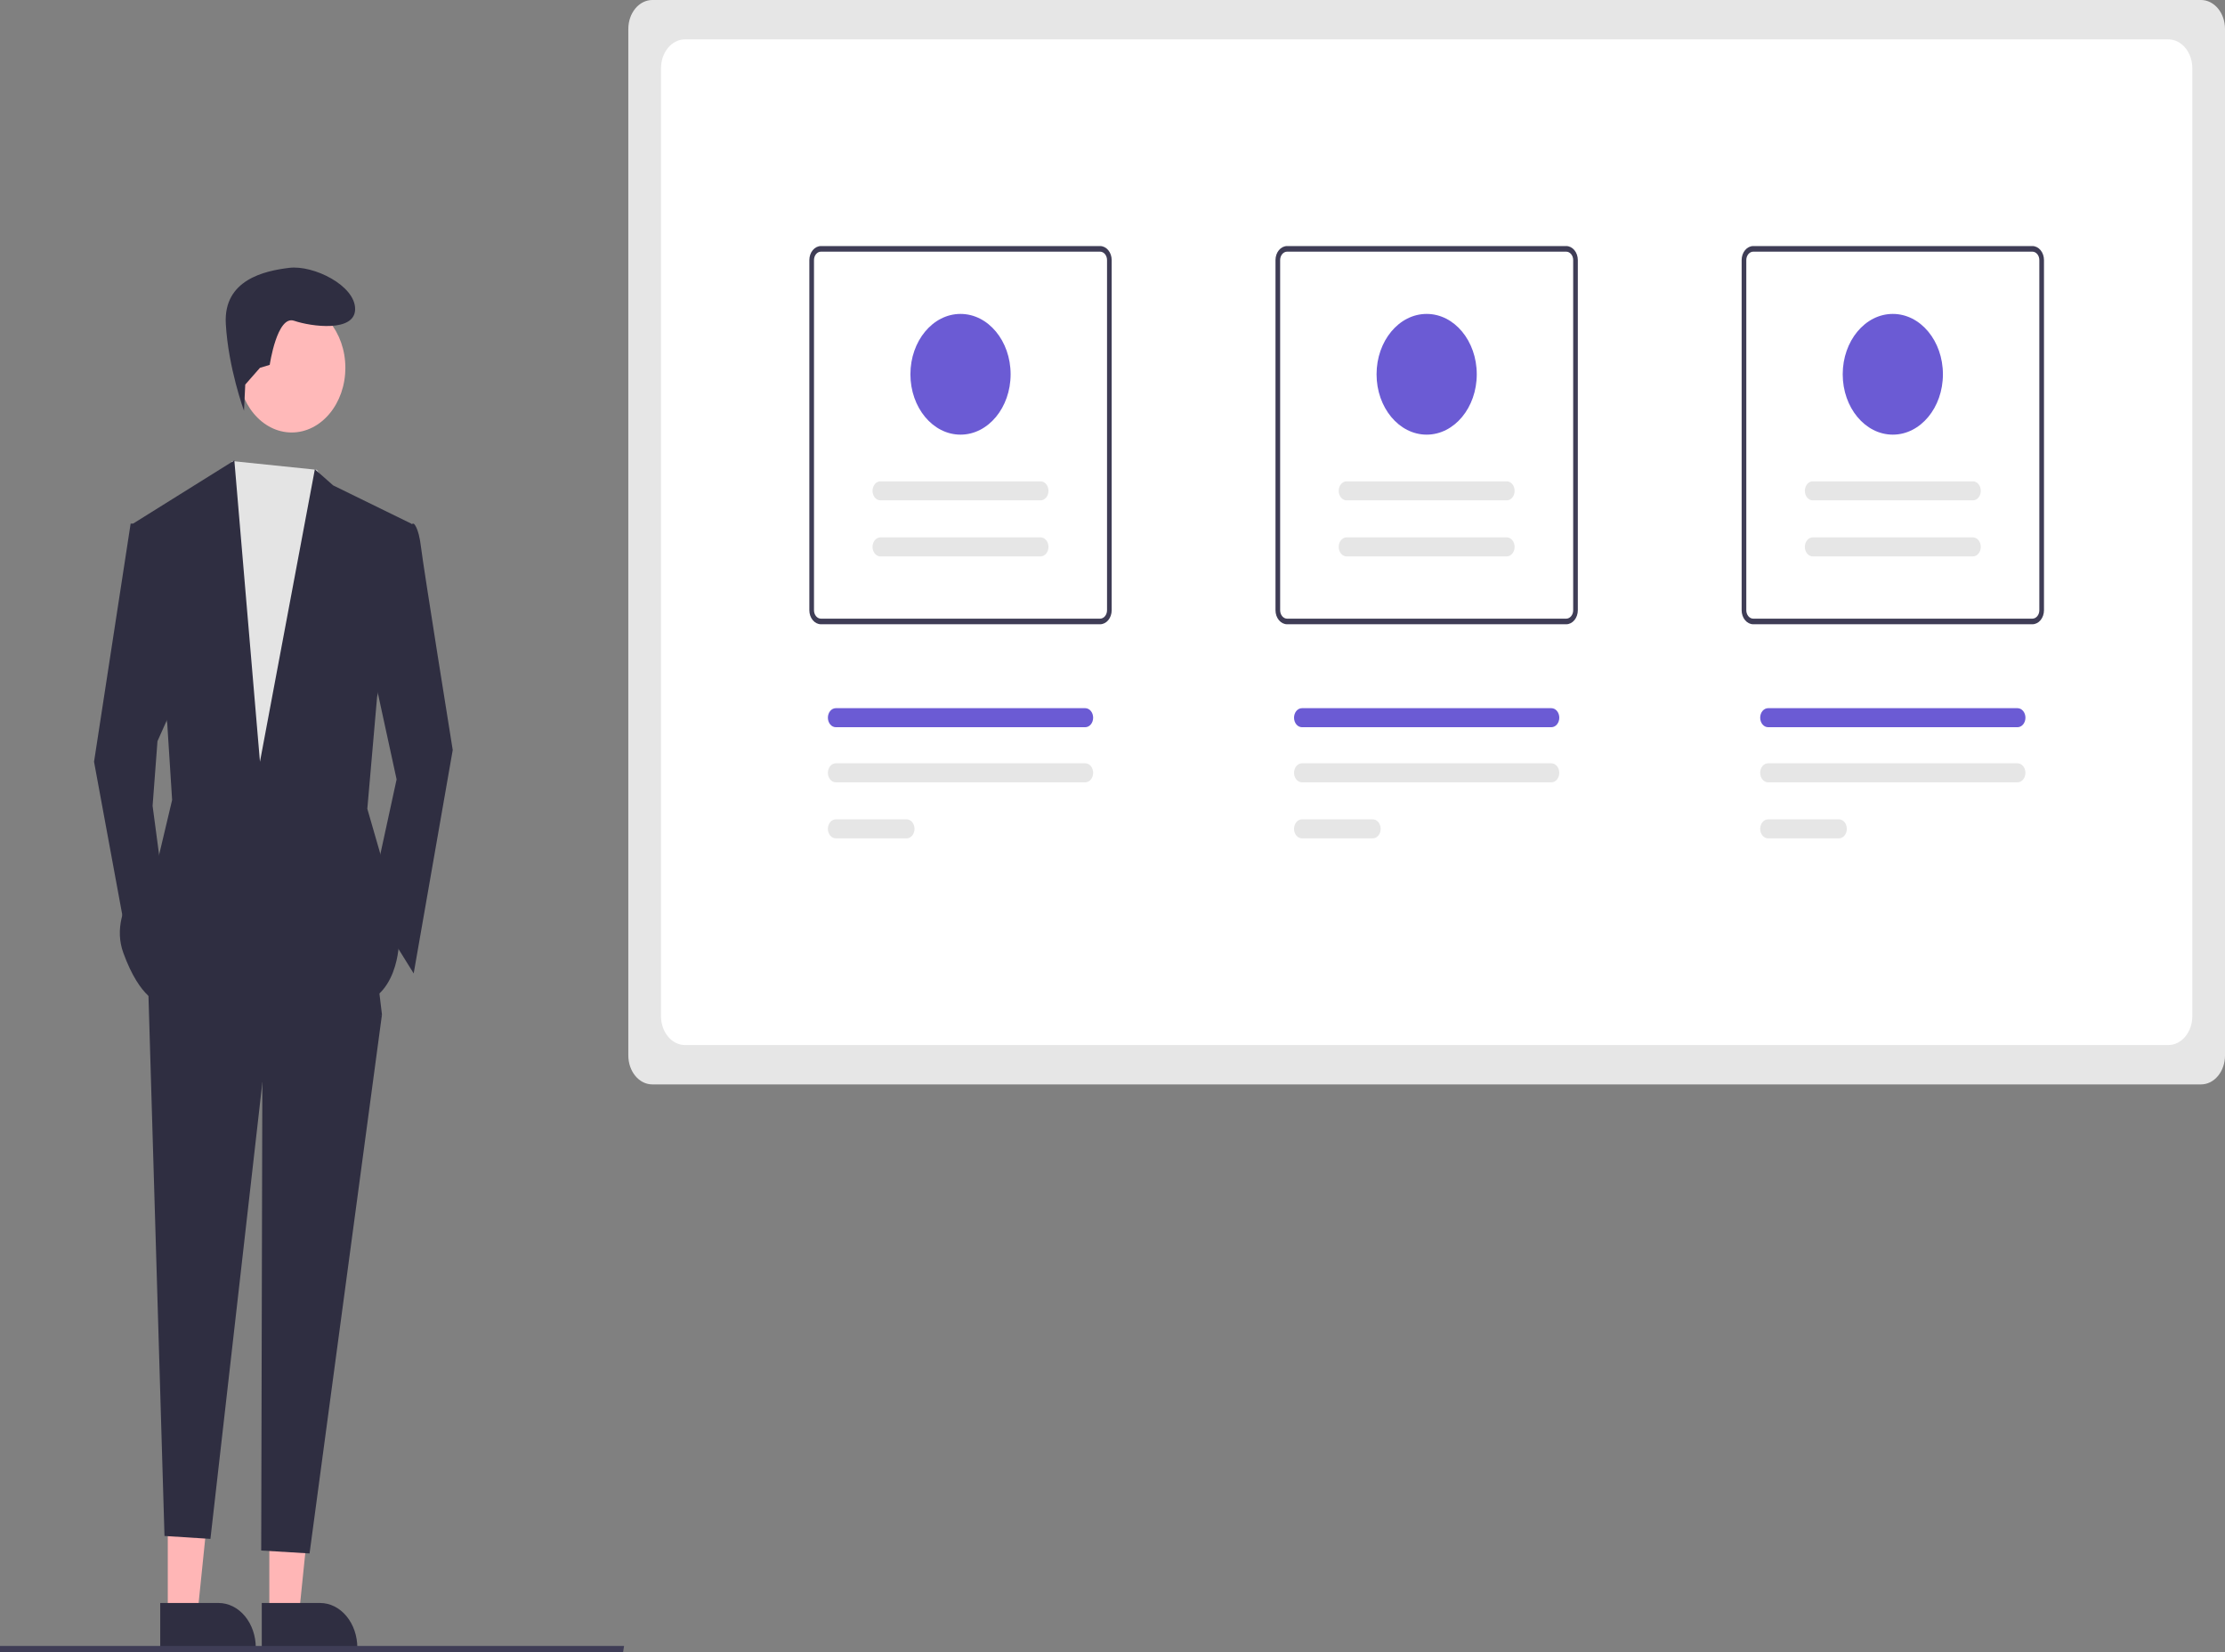 <svg width="660" height="490" viewBox="0 0 660 490" fill="none" xmlns="http://www.w3.org/2000/svg">
<rect x="0" y="0" width="660" height="490" fill="#808080" stroke="none"/>
<g clip-path="url(#clip0_1919_1540)">
<path d="M652.892 321.637H193.488C191.603 321.635 189.797 320.732 188.464 319.126C187.132 317.521 186.382 315.345 186.38 313.075V8.563C186.382 6.293 187.132 4.116 188.464 2.511C189.797 0.906 191.603 0.003 193.488 0H652.892C654.777 0.003 656.583 0.906 657.916 2.511C659.248 4.116 659.998 6.293 660 8.563V313.075C659.998 315.345 659.248 317.521 657.916 319.126C656.583 320.732 654.777 321.635 652.892 321.637Z" fill="#E6E6E6"/>
<path d="M643.2 309.961H203.18C201.296 309.959 199.489 309.056 198.157 307.45C196.824 305.845 196.075 303.669 196.072 301.399V20.239C196.075 17.969 196.824 15.793 198.156 14.188C199.489 12.582 201.296 11.679 203.18 11.677H643.2C645.085 11.679 646.891 12.582 648.224 14.188C649.556 15.793 650.306 17.969 650.308 20.239V301.399C650.306 303.669 649.556 305.845 648.224 307.45C646.891 309.056 645.085 309.959 643.2 309.961Z" fill="white"/>
<path d="M326.308 185.157H243.525C242.611 185.156 241.734 184.717 241.087 183.938C240.441 183.159 240.077 182.103 240.076 181.001V77.135C240.077 76.033 240.441 74.977 241.087 74.198C241.734 73.419 242.611 72.981 243.525 72.98H326.308C327.222 72.981 328.099 73.419 328.746 74.198C329.392 74.977 329.756 76.033 329.757 77.135V181.001C329.756 182.103 329.392 183.159 328.746 183.938C328.099 184.717 327.222 185.156 326.308 185.157ZM243.525 74.642C242.976 74.642 242.45 74.905 242.062 75.373C241.674 75.84 241.456 76.474 241.456 77.135V181.001C241.456 181.663 241.674 182.296 242.062 182.764C242.45 183.231 242.976 183.494 243.525 183.495H326.308C326.857 183.494 327.383 183.231 327.771 182.764C328.159 182.296 328.377 181.663 328.378 181.001V77.135C328.377 76.474 328.159 75.84 327.771 75.373C327.383 74.905 326.857 74.642 326.308 74.642H243.525Z" fill="#3F3D56"/>
<path d="M464.582 185.157H381.799C380.884 185.156 380.008 184.717 379.361 183.938C378.714 183.159 378.351 182.103 378.349 181.001V77.135C378.351 76.033 378.714 74.977 379.361 74.198C380.008 73.419 380.884 72.981 381.799 72.98H464.582C465.496 72.981 466.373 73.419 467.019 74.198C467.666 74.977 468.03 76.033 468.031 77.135V181.001C468.03 182.103 467.666 183.159 467.019 183.938C466.373 184.717 465.496 185.156 464.582 185.157ZM381.799 74.642C381.25 74.642 380.724 74.905 380.336 75.373C379.948 75.84 379.73 76.474 379.729 77.135V181.001C379.73 181.663 379.948 182.296 380.336 182.764C380.724 183.231 381.25 183.494 381.799 183.495H464.582C465.13 183.494 465.656 183.231 466.044 182.764C466.432 182.296 466.651 181.663 466.651 181.001V77.135C466.651 76.474 466.432 75.84 466.044 75.373C465.656 74.905 465.13 74.642 464.582 74.642H381.799Z" fill="#3F3D56"/>
<path d="M602.855 185.157H520.072C519.158 185.156 518.281 184.717 517.635 183.938C516.988 183.159 516.624 182.103 516.623 181.001V77.135C516.624 76.033 516.988 74.977 517.635 74.198C518.281 73.419 519.158 72.981 520.072 72.98H602.855C603.77 72.981 604.646 73.419 605.293 74.198C605.94 74.977 606.303 76.033 606.305 77.135V181.001C606.303 182.103 605.94 183.159 605.293 183.938C604.646 184.717 603.77 185.156 602.855 185.157ZM520.072 74.642C519.524 74.642 518.998 74.905 518.61 75.373C518.222 75.84 518.003 76.474 518.003 77.135V181.001C518.003 181.663 518.222 182.296 518.61 182.764C518.998 183.231 519.524 183.494 520.072 183.495H602.855C603.404 183.494 603.93 183.231 604.318 182.764C604.706 182.296 604.924 181.663 604.925 181.001V77.135C604.924 76.474 604.706 75.84 604.318 75.373C603.93 74.905 603.404 74.642 602.855 74.642H520.072Z" fill="#3F3D56"/>
<path d="M268.931 248.658C269.238 248.658 269.543 248.585 269.827 248.444C270.111 248.302 270.37 248.094 270.587 247.833C270.805 247.571 270.977 247.26 271.095 246.918C271.213 246.575 271.274 246.208 271.274 245.838C271.274 245.467 271.213 245.101 271.096 244.758C270.978 244.416 270.806 244.105 270.588 243.843C270.371 243.581 270.113 243.373 269.829 243.231C269.545 243.089 269.24 243.016 268.933 243.016H247.919C247.297 243.016 246.702 243.313 246.263 243.842C245.824 244.371 245.577 245.089 245.577 245.837C245.577 246.585 245.824 247.303 246.263 247.832C246.702 248.361 247.297 248.658 247.919 248.658H268.931Z" fill="#E6E6E6"/>
<path d="M321.914 232.036C322.535 232.037 323.132 231.741 323.572 231.213C324.011 230.685 324.259 229.968 324.26 229.22C324.262 228.472 324.016 227.754 323.578 227.224C323.139 226.693 322.544 226.395 321.923 226.394H247.919C247.298 226.395 246.704 226.693 246.265 227.222C245.827 227.751 245.581 228.467 245.581 229.215C245.581 229.962 245.827 230.679 246.265 231.208C246.704 231.737 247.298 232.035 247.919 232.036H321.914Z" fill="#E6E6E6"/>
<path d="M407.205 248.658C407.826 248.658 408.421 248.361 408.861 247.832C409.3 247.303 409.546 246.585 409.546 245.837C409.546 245.089 409.3 244.371 408.861 243.842C408.421 243.313 407.826 243.016 407.205 243.016H386.192C385.571 243.016 384.976 243.313 384.536 243.842C384.097 244.371 383.85 245.089 383.85 245.837C383.85 246.585 384.097 247.303 384.536 247.832C384.976 248.361 385.571 248.658 386.192 248.658H407.205Z" fill="#E6E6E6"/>
<path d="M460.188 232.036C460.808 232.035 461.403 231.737 461.841 231.208C462.28 230.679 462.526 229.962 462.526 229.215C462.526 228.467 462.28 227.751 461.841 227.222C461.403 226.693 460.808 226.395 460.188 226.394H386.192C385.572 226.395 384.977 226.693 384.539 227.222C384.101 227.751 383.855 228.467 383.855 229.215C383.855 229.962 384.101 230.679 384.539 231.208C384.977 231.737 385.572 232.035 386.192 232.036H460.188Z" fill="#E6E6E6"/>
<path d="M545.478 248.658C546.1 248.658 546.695 248.361 547.134 247.832C547.573 247.303 547.82 246.585 547.82 245.837C547.82 245.089 547.573 244.371 547.134 243.842C546.695 243.313 546.1 243.016 545.478 243.016H524.466C524.158 243.015 523.854 243.088 523.57 243.23C523.286 243.372 523.027 243.579 522.81 243.841C522.592 244.103 522.42 244.414 522.302 244.756C522.184 245.098 522.123 245.465 522.123 245.836C522.123 246.206 522.184 246.573 522.301 246.915C522.419 247.258 522.591 247.569 522.808 247.831C523.026 248.093 523.284 248.301 523.568 248.443C523.852 248.585 524.157 248.658 524.464 248.658H545.478Z" fill="#E6E6E6"/>
<path d="M598.462 232.036C599.082 232.035 599.677 231.737 600.115 231.208C600.553 230.679 600.799 229.962 600.799 229.215C600.799 228.467 600.553 227.751 600.115 227.222C599.677 226.693 599.082 226.395 598.462 226.394H524.466C524.158 226.393 523.854 226.465 523.569 226.606C523.285 226.747 523.027 226.955 522.809 227.216C522.591 227.478 522.418 227.788 522.3 228.13C522.182 228.472 522.12 228.839 522.12 229.21C522.119 229.58 522.179 229.947 522.296 230.29C522.414 230.632 522.586 230.944 522.803 231.206C523.02 231.468 523.278 231.677 523.562 231.819C523.845 231.962 524.15 232.035 524.457 232.036H598.462Z" fill="#E6E6E6"/>
<path d="M321.914 215.689C322.535 215.69 323.131 215.393 323.571 214.864C324.01 214.335 324.257 213.617 324.257 212.869C324.257 212.121 324.011 211.403 323.572 210.874C323.133 210.345 322.537 210.047 321.916 210.047H247.919C247.297 210.047 246.702 210.344 246.263 210.873C245.824 211.402 245.577 212.12 245.577 212.868C245.577 213.616 245.824 214.334 246.263 214.863C246.702 215.392 247.297 215.689 247.919 215.689H321.914Z" fill="#6B5BD4"/>
<path d="M460.188 215.689C460.809 215.689 461.405 215.392 461.844 214.863C462.283 214.334 462.53 213.616 462.53 212.868C462.53 212.12 462.283 211.402 461.844 210.873C461.405 210.344 460.809 210.047 460.188 210.047H386.192C385.571 210.047 384.976 210.344 384.536 210.873C384.097 211.402 383.85 212.12 383.85 212.868C383.85 213.616 384.097 214.334 384.536 214.863C384.976 215.392 385.571 215.689 386.192 215.689H460.188Z" fill="#6B5BD4"/>
<path d="M598.462 215.689C599.083 215.689 599.678 215.392 600.118 214.863C600.557 214.334 600.804 213.616 600.804 212.868C600.804 212.12 600.557 211.402 600.118 210.873C599.678 210.344 599.083 210.047 598.462 210.047H524.466C523.845 210.047 523.249 210.344 522.81 210.872C522.371 211.401 522.124 212.119 522.123 212.867C522.123 213.615 522.37 214.333 522.808 214.862C523.247 215.391 523.843 215.689 524.464 215.689H598.462Z" fill="#6B5BD4"/>
<path d="M308.668 165.027C309.289 165.026 309.883 164.728 310.322 164.199C310.76 163.67 311.006 162.953 311.006 162.206C311.006 161.459 310.76 160.742 310.322 160.213C309.883 159.684 309.289 159.386 308.668 159.385H261.164C260.857 159.384 260.552 159.456 260.268 159.598C259.984 159.739 259.725 159.946 259.507 160.207C259.289 160.469 259.116 160.78 258.998 161.122C258.88 161.464 258.819 161.83 258.818 162.201C258.818 162.571 258.878 162.938 258.995 163.281C259.112 163.623 259.284 163.935 259.501 164.197C259.718 164.46 259.976 164.668 260.26 164.81C260.544 164.953 260.848 165.026 261.156 165.027H308.668Z" fill="#E6E6E6"/>
<path d="M308.668 148.405C309.289 148.404 309.883 148.106 310.322 147.577C310.76 147.048 311.006 146.331 311.006 145.584C311.006 144.836 310.76 144.12 310.322 143.591C309.883 143.062 309.289 142.764 308.668 142.763H261.164C260.857 142.762 260.552 142.834 260.268 142.975C259.984 143.117 259.725 143.324 259.507 143.585C259.289 143.847 259.116 144.157 258.998 144.499C258.88 144.842 258.819 145.208 258.818 145.579C258.818 145.949 258.878 146.316 258.995 146.659C259.112 147.001 259.284 147.313 259.501 147.575C259.718 147.838 259.976 148.046 260.26 148.188C260.544 148.331 260.848 148.404 261.156 148.405H308.668Z" fill="#E6E6E6"/>
<path d="M284.917 128.916C293.124 128.916 299.778 120.9 299.778 111.012C299.778 101.124 293.124 93.108 284.917 93.108C276.709 93.108 270.055 101.124 270.055 111.012C270.055 120.9 276.709 128.916 284.917 128.916Z" fill="#6B5BD4"/>
<path d="M446.942 165.027C447.563 165.026 448.157 164.728 448.595 164.199C449.034 163.67 449.28 162.953 449.28 162.206C449.28 161.459 449.034 160.742 448.595 160.213C448.157 159.684 447.563 159.386 446.942 159.385H399.438C398.818 159.386 398.223 159.684 397.785 160.213C397.347 160.742 397.1 161.459 397.1 162.206C397.1 162.953 397.347 163.67 397.785 164.199C398.223 164.728 398.818 165.026 399.438 165.027H446.942Z" fill="#E6E6E6"/>
<path d="M446.942 148.405C447.563 148.404 448.157 148.106 448.595 147.577C449.034 147.048 449.28 146.331 449.28 145.584C449.28 144.836 449.034 144.12 448.595 143.591C448.157 143.062 447.563 142.764 446.942 142.763H399.438C398.818 142.764 398.223 143.062 397.785 143.591C397.347 144.12 397.1 144.836 397.1 145.584C397.1 146.331 397.347 147.048 397.785 147.577C398.223 148.106 398.818 148.404 399.438 148.405H446.942Z" fill="#E6E6E6"/>
<path d="M423.19 128.916C431.398 128.916 438.051 120.9 438.051 111.012C438.051 101.124 431.398 93.108 423.19 93.108C414.983 93.108 408.329 101.124 408.329 111.012C408.329 120.9 414.983 128.916 423.19 128.916Z" fill="#6B5BD4"/>
<path d="M585.216 165.027C585.523 165.028 585.828 164.956 586.112 164.814C586.397 164.673 586.655 164.466 586.873 164.204C587.091 163.943 587.264 163.632 587.382 163.29C587.5 162.948 587.561 162.582 587.562 162.211C587.563 161.841 587.502 161.474 587.385 161.131C587.268 160.789 587.096 160.477 586.879 160.215C586.662 159.952 586.404 159.744 586.12 159.602C585.836 159.459 585.532 159.385 585.225 159.385H537.712C537.091 159.386 536.497 159.684 536.059 160.213C535.62 160.742 535.374 161.459 535.374 162.206C535.374 162.953 535.62 163.67 536.059 164.199C536.497 164.728 537.091 165.026 537.712 165.027H585.216Z" fill="#E6E6E6"/>
<path d="M585.216 148.405C585.523 148.406 585.828 148.333 586.112 148.192C586.397 148.051 586.655 147.844 586.873 147.582C587.091 147.321 587.264 147.01 587.382 146.668C587.5 146.326 587.561 145.96 587.562 145.589C587.563 145.219 587.502 144.852 587.385 144.509C587.268 144.167 587.096 143.855 586.879 143.593C586.662 143.33 586.404 143.122 586.12 142.979C585.836 142.837 585.532 142.763 585.225 142.763H537.712C537.091 142.764 536.497 143.062 536.059 143.591C535.62 144.12 535.374 144.836 535.374 145.584C535.374 146.331 535.62 147.048 536.059 147.577C536.497 148.106 537.091 148.404 537.712 148.405H585.216Z" fill="#E6E6E6"/>
<path d="M561.464 128.916C569.671 128.916 576.325 120.9 576.325 111.012C576.325 101.124 569.671 93.108 561.464 93.108C553.256 93.108 546.603 101.124 546.603 111.012C546.603 120.9 553.256 128.916 561.464 128.916Z" fill="#6B5BD4"/>
<path d="M49.771 478.909H58.563L62.746 438.053L49.769 438.054L49.771 478.909Z" fill="#FFB6B6"/>
<path d="M47.528 475.451L64.843 475.45H64.844C67.77 475.45 70.577 476.851 72.646 479.344C74.716 481.837 75.878 485.218 75.878 488.744V489.176L47.529 489.177L47.528 475.451Z" fill="#2F2E41"/>
<path d="M79.892 478.909H88.684L92.866 438.053L79.89 438.054L79.892 478.909Z" fill="#FFB6B6"/>
<path d="M77.649 475.451L94.964 475.45H94.965C97.891 475.45 100.698 476.851 102.767 479.344C104.836 481.837 105.999 485.218 105.999 488.744V489.176L77.649 489.177L77.649 475.451Z" fill="#2F2E41"/>
<path d="M113.302 300.925L91.824 460.75L77.481 459.886L77.836 313.133L113.302 300.925Z" fill="#2F2E41"/>
<path d="M55.399 252.095L107.512 252.967L113.302 300.925L77.836 320.981L62.42 456.431L48.794 455.567L43.818 287.846L55.399 252.095Z" fill="#2F2E41"/>
<path d="M86.522 128.274C95.316 128.274 102.445 119.685 102.445 109.091C102.445 98.496 95.316 89.907 86.522 89.907C77.728 89.907 70.598 98.496 70.598 109.091C70.598 119.685 77.728 128.274 86.522 128.274Z" fill="#FFB9B9"/>
<path d="M93.975 139.346L103.169 153.561L98.826 262.558L64.808 261.686L59.018 166.641L66.255 142.226L68.875 136.754L93.975 139.346Z" fill="#E4E4E4"/>
<path d="M109.683 194.545L117.645 231.168L109.683 267.791L122.711 288.718L134.292 222.448C134.292 222.448 125.606 168.385 124.883 162.282C124.159 156.178 122.711 155.306 122.711 155.306L116.921 156.178L109.683 194.545Z" fill="#2F2E41"/>
<path d="M51.78 208.495L46.714 219.832L45.266 239.015L48.161 260.814L38.028 280.87L27.895 225.935L38.752 155.305H43.095L51.78 208.495Z" fill="#2F2E41"/>
<path d="M72.751 114.06L72.374 121.815C72.374 121.815 67.703 109.091 66.98 96.011C66.256 82.932 78.56 80.316 85.798 79.444C93.036 78.572 105.34 84.675 105.34 91.651C105.34 98.627 92.312 96.883 87.246 95.139C82.179 93.395 80.008 108.219 80.008 108.219L77.113 109.091L72.751 114.06Z" fill="#2F2E41"/>
<path d="M111.854 206.752L108.959 239.887L114.75 259.942L118.369 279.126C118.369 279.126 118.369 297.438 103.893 298.309C89.417 299.181 47.437 297.438 47.437 297.438C47.437 297.438 41.647 296.566 36.58 282.614C31.514 268.662 46.713 255.583 46.713 255.583L51.056 237.271L49.609 214.6L39.475 155.305L69.513 136.558L77.112 225.935L93.398 139.174L98.826 143.969L121.987 155.305L111.854 206.752Z" fill="#2F2E41"/>
<path d="M184.839 490H0V488.181H185.113L184.839 490Z" fill="#3F3D56"/>
</g>
<defs>
<clipPath id="clip0_1919_1540">
<rect width="660" height="490" fill="white"/>
</clipPath>
</defs>
</svg>
